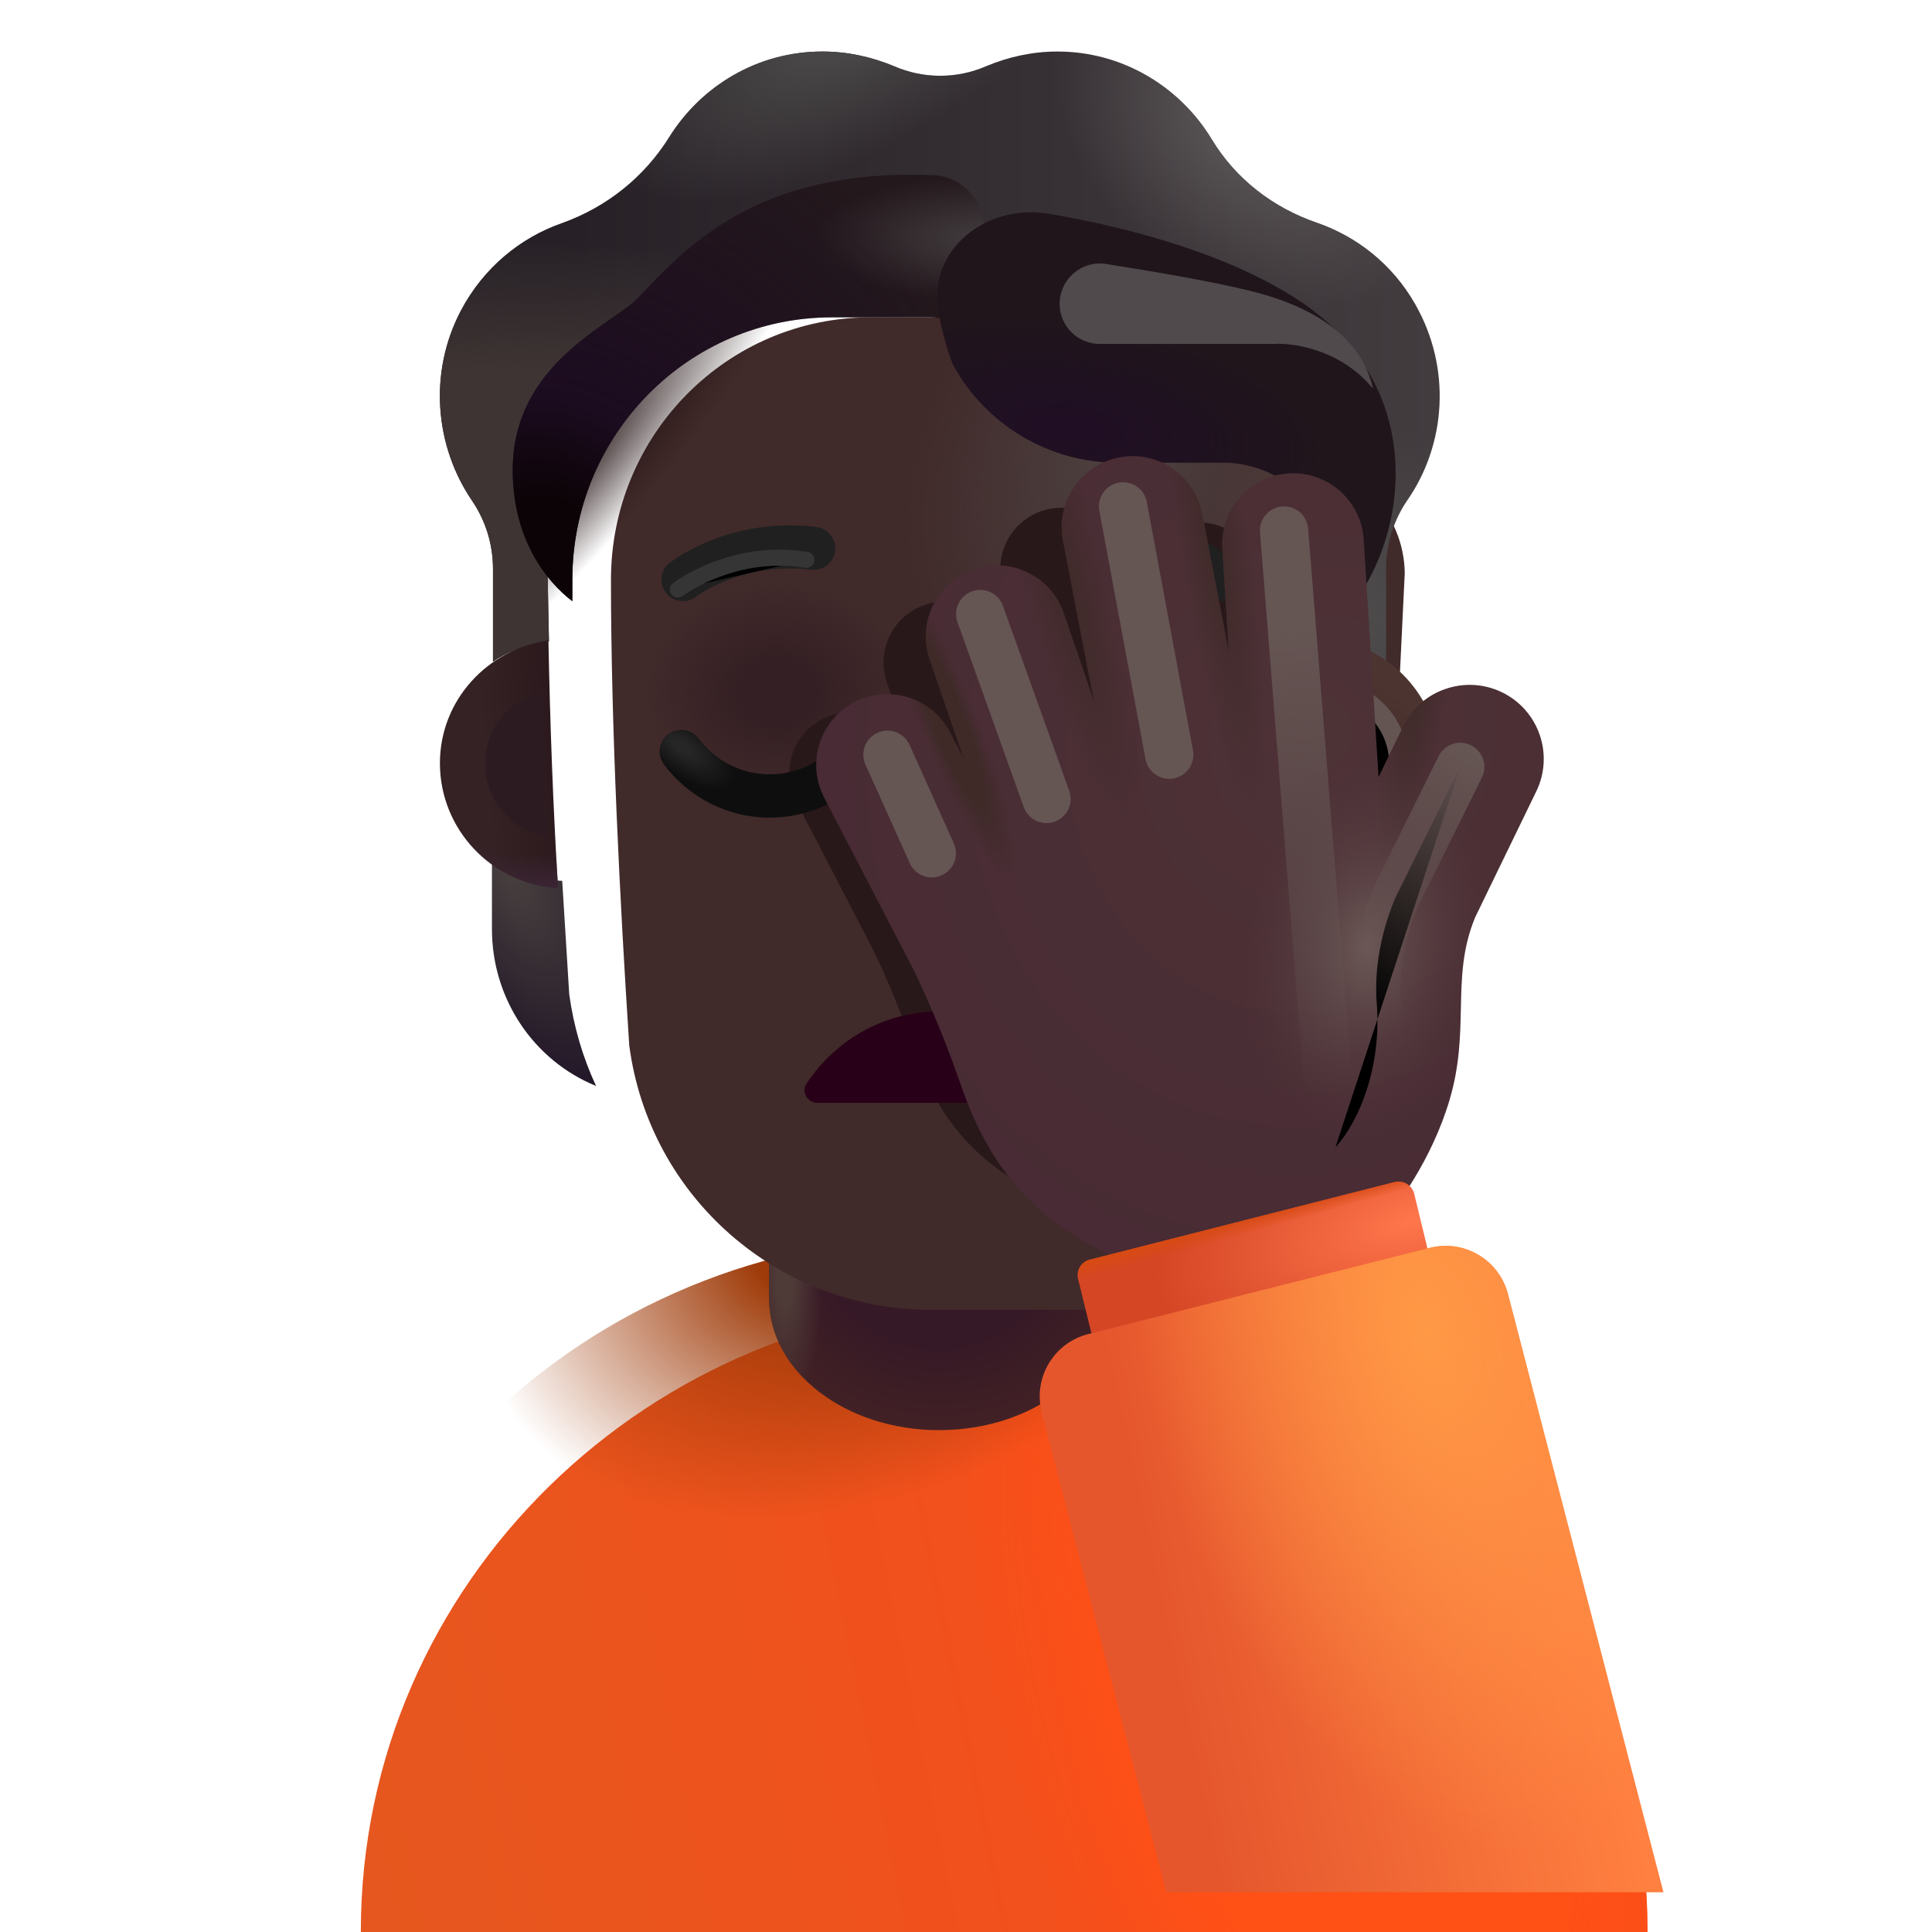 <svg viewBox="1 1 30 30" xmlns="http://www.w3.org/2000/svg">
<g filter="url(#filter0_i_4002_4109)">
<path d="M25.583 30.383V29.992C25.583 24.593 21.113 20.206 15.593 20.206C10.073 20.216 5.603 24.593 5.603 29.992V30.383H25.583Z" fill="url(#paint0_linear_4002_4109)"/>
<path d="M25.583 30.383V29.992C25.583 24.593 21.113 20.206 15.593 20.206C10.073 20.216 5.603 24.593 5.603 29.992V30.383H25.583Z" fill="url(#paint1_radial_4002_4109)"/>
</g>
<path d="M25.583 30.383V29.992C25.583 24.593 21.113 20.206 15.593 20.206C10.073 20.216 5.603 24.593 5.603 29.992V30.383H25.583Z" fill="url(#paint2_radial_4002_4109)"/>
<path d="M15.583 23.207C14.123 23.207 12.943 22.295 12.943 21.167V18.756C12.943 17.628 14.123 16.716 15.583 16.716C17.043 16.716 18.223 17.628 18.223 18.756V21.167C18.223 22.295 17.043 23.207 15.583 23.207Z" fill="url(#paint3_radial_4002_4109)"/>
<path d="M15.583 23.207C14.123 23.207 12.943 22.295 12.943 21.167V18.756C12.943 17.628 14.123 16.716 15.583 16.716C17.043 16.716 18.223 17.628 18.223 18.756V21.167C18.223 22.295 17.043 23.207 15.583 23.207Z" fill="url(#paint4_radial_4002_4109)"/>
<path d="M21.456 14.677C21.86 14.664 22.239 14.527 22.547 14.305V15.428C22.547 16.505 21.905 17.465 20.93 17.863C21.135 17.425 21.276 16.949 21.347 16.44L21.456 14.677Z" fill="url(#paint5_radial_4002_4109)"/>
<path d="M21.456 14.677C21.86 14.664 22.239 14.527 22.547 14.305V15.428C22.547 16.505 21.905 17.465 20.93 17.863C21.135 17.425 21.276 16.949 21.347 16.44L21.456 14.677Z" fill="url(#paint6_radial_4002_4109)"/>
<path d="M9.73 14.677C9.326 14.664 8.947 14.527 8.639 14.305V15.428C8.639 16.505 9.281 17.465 10.256 17.863C10.051 17.425 9.91 16.949 9.839 16.44L9.73 14.677Z" fill="url(#paint7_radial_4002_4109)"/>
<g filter="url(#filter1_ii_4002_4109)">
<path d="M9.771 17.033C10.081 19.387 12.085 21.14 14.457 21.14H16.733C19.105 21.14 21.108 19.387 21.419 17.033C21.561 14.761 21.707 11.97 21.813 9.699C21.8 8.774 21.071 8.011 20.15 7.972H18.461C17.31 7.972 16.267 7.293 15.794 6.232C15.672 5.928 15.378 5.728 15.052 5.728H13.517C11.29 5.728 9.487 7.552 9.487 9.803C9.487 12.047 9.624 14.783 9.771 17.033Z" fill="#412A2A"/>
<path d="M9.771 17.033C10.081 19.387 12.085 21.14 14.457 21.14H16.733C19.105 21.14 21.108 19.387 21.419 17.033C21.561 14.761 21.707 11.97 21.813 9.699C21.8 8.774 21.071 8.011 20.15 7.972H18.461C17.31 7.972 16.267 7.293 15.794 6.232C15.672 5.928 15.378 5.728 15.052 5.728H13.517C11.29 5.728 9.487 7.552 9.487 9.803C9.487 12.047 9.624 14.783 9.771 17.033Z" fill="url(#paint8_radial_4002_4109)"/>
</g>
<path d="M9.774 17.037C10.084 19.391 12.088 21.144 14.46 21.144H16.736C19.108 21.144 21.111 19.391 21.422 17.037C21.564 14.765 21.707 11.97 21.813 9.699C21.8 8.774 21.071 8.011 20.15 7.972H18.461C17.31 7.972 16.267 7.293 15.794 6.232C15.672 5.928 15.378 5.728 15.052 5.728H13.517C11.29 5.728 9.487 7.552 9.487 9.803C9.487 12.047 9.627 14.787 9.774 17.037Z" fill="url(#paint9_radial_4002_4109)"/>
<path d="M9.774 17.037C10.084 19.391 12.088 21.144 14.46 21.144H16.736C19.108 21.144 21.111 19.391 21.422 17.037C21.564 14.765 21.707 11.97 21.813 9.699C21.8 8.774 21.071 8.011 20.15 7.972H18.461C17.31 7.972 16.267 7.293 15.794 6.232C15.672 5.928 15.378 5.728 15.052 5.728H13.517C11.29 5.728 9.487 7.552 9.487 9.803C9.487 12.047 9.627 14.787 9.774 17.037Z" fill="url(#paint10_radial_4002_4109)"/>
<path d="M9.774 17.037C10.084 19.391 12.088 21.144 14.46 21.144H16.736C19.108 21.144 21.111 19.391 21.422 17.037C21.564 14.765 21.707 11.97 21.813 9.699C21.8 8.774 21.071 8.011 20.15 7.972H18.461C17.31 7.972 16.267 7.293 15.794 6.232C15.672 5.928 15.378 5.728 15.052 5.728H13.517C11.29 5.728 9.487 7.552 9.487 9.803C9.487 12.047 9.627 14.787 9.774 17.037Z" fill="url(#paint11_radial_4002_4109)"/>
<g filter="url(#filter2_f_4002_4109)">
<path d="M17.3 8.902C17.813 8.803 18.309 9.139 18.408 9.652L18.764 11.501L18.678 10.118C18.646 9.596 19.042 9.148 19.564 9.115C20.085 9.083 20.534 9.479 20.566 10.001L20.763 13.171L21.09 12.496C21.329 12.005 21.92 11.8 22.412 12.038C22.903 12.276 23.108 12.868 22.87 13.359L22.053 15.042C21.879 15.463 21.871 15.85 21.862 16.261C21.855 16.635 21.846 17.028 21.711 17.482C21.475 18.277 21.004 18.915 20.798 19.135L18.164 19.887C16.136 19.39 15.518 18.235 15.182 17.267C14.913 16.493 14.631 15.888 14.524 15.682C14.523 15.682 14.524 15.682 14.524 15.682L13.362 13.444C13.121 12.98 13.302 12.41 13.765 12.169C14.229 11.928 14.8 12.109 15.04 12.572L15.233 12.944L14.771 11.595C14.601 11.101 14.864 10.563 15.359 10.394C15.853 10.224 16.391 10.488 16.56 10.982L16.965 12.162L16.55 10.01C16.452 9.497 16.787 9.001 17.3 8.902Z" fill="#291819"/>
</g>
<g filter="url(#filter3_ii_4002_4109)">
<path d="M21.448 5.158C22.069 5.372 22.625 5.805 22.977 6.426C23.54 7.416 23.457 8.6 22.849 9.473C22.638 9.783 22.523 10.152 22.523 10.527V11.96C22.297 11.803 22 11.687 21.718 11.637L21.813 9.699C21.8 8.774 21.071 8.011 20.15 7.972H18.461C17.31 7.972 16.267 7.293 15.794 6.232C15.672 5.928 15.378 5.728 15.052 5.728H13.516C11.29 5.728 9.487 7.552 9.487 9.803L9.524 11.657C9.217 11.702 8.897 11.804 8.655 11.975V10.527C8.655 10.152 8.54 9.783 8.329 9.473C7.753 8.626 7.651 7.487 8.156 6.523C8.508 5.857 9.077 5.391 9.723 5.165C10.414 4.919 11.003 4.453 11.393 3.826C11.892 3.03 12.768 2.5 13.772 2.5C14.162 2.5 14.534 2.584 14.879 2.726C15.339 2.927 15.858 2.927 16.318 2.726C16.657 2.584 17.028 2.5 17.418 2.5C18.435 2.5 19.324 3.05 19.817 3.865C20.188 4.479 20.77 4.926 21.448 5.158Z" fill="url(#paint12_linear_4002_4109)"/>
<path d="M21.448 5.158C22.069 5.372 22.625 5.805 22.977 6.426C23.54 7.416 23.457 8.6 22.849 9.473C22.638 9.783 22.523 10.152 22.523 10.527V11.96C22.297 11.803 22 11.687 21.718 11.637L21.813 9.699C21.8 8.774 21.071 8.011 20.15 7.972H18.461C17.31 7.972 16.267 7.293 15.794 6.232C15.672 5.928 15.378 5.728 15.052 5.728H13.516C11.29 5.728 9.487 7.552 9.487 9.803L9.524 11.657C9.217 11.702 8.897 11.804 8.655 11.975V10.527C8.655 10.152 8.54 9.783 8.329 9.473C7.753 8.626 7.651 7.487 8.156 6.523C8.508 5.857 9.077 5.391 9.723 5.165C10.414 4.919 11.003 4.453 11.393 3.826C11.892 3.03 12.768 2.5 13.772 2.5C14.162 2.5 14.534 2.584 14.879 2.726C15.339 2.927 15.858 2.927 16.318 2.726C16.657 2.584 17.028 2.5 17.418 2.5C18.435 2.5 19.324 3.05 19.817 3.865C20.188 4.479 20.77 4.926 21.448 5.158Z" fill="url(#paint13_radial_4002_4109)"/>
<path d="M21.448 5.158C22.069 5.372 22.625 5.805 22.977 6.426C23.54 7.416 23.457 8.6 22.849 9.473C22.638 9.783 22.523 10.152 22.523 10.527V11.96C22.297 11.803 22 11.687 21.718 11.637L21.813 9.699C21.8 8.774 21.071 8.011 20.15 7.972H18.461C17.31 7.972 16.267 7.293 15.794 6.232C15.672 5.928 15.378 5.728 15.052 5.728H13.516C11.29 5.728 9.487 7.552 9.487 9.803L9.524 11.657C9.217 11.702 8.897 11.804 8.655 11.975V10.527C8.655 10.152 8.54 9.783 8.329 9.473C7.753 8.626 7.651 7.487 8.156 6.523C8.508 5.857 9.077 5.391 9.723 5.165C10.414 4.919 11.003 4.453 11.393 3.826C11.892 3.03 12.768 2.5 13.772 2.5C14.162 2.5 14.534 2.584 14.879 2.726C15.339 2.927 15.858 2.927 16.318 2.726C16.657 2.584 17.028 2.5 17.418 2.5C18.435 2.5 19.324 3.05 19.817 3.865C20.188 4.479 20.77 4.926 21.448 5.158Z" fill="url(#paint14_radial_4002_4109)"/>
<path d="M21.448 5.158C22.069 5.372 22.625 5.805 22.977 6.426C23.54 7.416 23.457 8.6 22.849 9.473C22.638 9.783 22.523 10.152 22.523 10.527V11.96C22.297 11.803 22 11.687 21.718 11.637L21.813 9.699C21.8 8.774 21.071 8.011 20.15 7.972H18.461C17.31 7.972 16.267 7.293 15.794 6.232C15.672 5.928 15.378 5.728 15.052 5.728H13.516C11.29 5.728 9.487 7.552 9.487 9.803L9.524 11.657C9.217 11.702 8.897 11.804 8.655 11.975V10.527C8.655 10.152 8.54 9.783 8.329 9.473C7.753 8.626 7.651 7.487 8.156 6.523C8.508 5.857 9.077 5.391 9.723 5.165C10.414 4.919 11.003 4.453 11.393 3.826C11.892 3.03 12.768 2.5 13.772 2.5C14.162 2.5 14.534 2.584 14.879 2.726C15.339 2.927 15.858 2.927 16.318 2.726C16.657 2.584 17.028 2.5 17.418 2.5C18.435 2.5 19.324 3.05 19.817 3.865C20.188 4.479 20.77 4.926 21.448 5.158Z" fill="url(#paint15_radial_4002_4109)"/>
<path d="M21.448 5.158C22.069 5.372 22.625 5.805 22.977 6.426C23.54 7.416 23.457 8.6 22.849 9.473C22.638 9.783 22.523 10.152 22.523 10.527V11.96C22.297 11.803 22 11.687 21.718 11.637L21.813 9.699C21.8 8.774 21.071 8.011 20.15 7.972H18.461C17.31 7.972 16.267 7.293 15.794 6.232C15.672 5.928 15.378 5.728 15.052 5.728H13.516C11.29 5.728 9.487 7.552 9.487 9.803L9.524 11.657C9.217 11.702 8.897 11.804 8.655 11.975V10.527C8.655 10.152 8.54 9.783 8.329 9.473C7.753 8.626 7.651 7.487 8.156 6.523C8.508 5.857 9.077 5.391 9.723 5.165C10.414 4.919 11.003 4.453 11.393 3.826C11.892 3.03 12.768 2.5 13.772 2.5C14.162 2.5 14.534 2.584 14.879 2.726C15.339 2.927 15.858 2.927 16.318 2.726C16.657 2.584 17.028 2.5 17.418 2.5C18.435 2.5 19.324 3.05 19.817 3.865C20.188 4.479 20.77 4.926 21.448 5.158Z" fill="url(#paint16_radial_4002_4109)"/>
</g>
<g filter="url(#filter4_i_4002_4109)">
<path d="M20.095 9.948C19.884 9.764 19.638 9.569 19.266 9.452C18.899 9.336 18.439 9.305 17.803 9.383C17.62 9.406 17.49 9.572 17.512 9.756C17.535 9.939 17.701 10.07 17.885 10.047C18.465 9.976 18.821 10.013 19.065 10.09C19.304 10.165 19.466 10.287 19.656 10.453C19.795 10.574 20.006 10.559 20.128 10.42C20.249 10.281 20.234 10.069 20.095 9.948Z" fill="#202020"/>
</g>
<g filter="url(#filter5_i_4002_4109)">
<path d="M11.479 9.817C11.588 9.752 11.745 9.668 11.942 9.591C12.337 9.435 12.901 9.301 13.577 9.383C13.76 9.406 13.89 9.573 13.868 9.756C13.845 9.939 13.679 10.07 13.495 10.047C12.955 9.981 12.503 10.089 12.187 10.213C12.028 10.275 11.905 10.341 11.823 10.391C11.782 10.415 11.752 10.435 11.732 10.449C11.723 10.455 11.716 10.46 11.712 10.463L11.709 10.465C11.563 10.578 11.354 10.551 11.241 10.406C11.127 10.26 11.154 10.05 11.3 9.936L11.479 9.817Z" fill="#202020"/>
</g>
<g filter="url(#filter6_if_4002_4109)">
<path d="M15.873 6.397C15.845 6.343 15.819 6.288 15.794 6.232C15.672 5.928 15.378 5.728 15.052 5.728H13.517C11.29 5.728 9.487 7.552 9.487 9.803V10.135C9.077 9.823 8.561 9.164 8.561 8.099C8.561 6.807 9.504 6.153 10.105 5.736C10.275 5.619 10.417 5.52 10.504 5.431C10.541 5.393 10.581 5.351 10.624 5.305C11.046 4.857 11.797 4.061 13.108 3.713C13.819 3.524 14.539 3.493 15.094 3.52C15.566 3.542 15.899 3.95 15.899 4.423V6.381L15.873 6.397Z" fill="#23181C"/>
<path d="M15.873 6.397C15.845 6.343 15.819 6.288 15.794 6.232C15.672 5.928 15.378 5.728 15.052 5.728H13.517C11.29 5.728 9.487 7.552 9.487 9.803V10.135C9.077 9.823 8.561 9.164 8.561 8.099C8.561 6.807 9.504 6.153 10.105 5.736C10.275 5.619 10.417 5.52 10.504 5.431C10.541 5.393 10.581 5.351 10.624 5.305C11.046 4.857 11.797 4.061 13.108 3.713C13.819 3.524 14.539 3.493 15.094 3.52C15.566 3.542 15.899 3.95 15.899 4.423V6.381L15.873 6.397Z" fill="url(#paint17_radial_4002_4109)"/>
<path d="M15.873 6.397C15.845 6.343 15.819 6.288 15.794 6.232C15.672 5.928 15.378 5.728 15.052 5.728H13.517C11.29 5.728 9.487 7.552 9.487 9.803V10.135C9.077 9.823 8.561 9.164 8.561 8.099C8.561 6.807 9.504 6.153 10.105 5.736C10.275 5.619 10.417 5.52 10.504 5.431C10.541 5.393 10.581 5.351 10.624 5.305C11.046 4.857 11.797 4.061 13.108 3.713C13.819 3.524 14.539 3.493 15.094 3.52C15.566 3.542 15.899 3.95 15.899 4.423V6.381L15.873 6.397Z" fill="url(#paint18_radial_4002_4109)"/>
</g>
<g filter="url(#filter7_if_4002_4109)">
<path d="M21.88 10.464L21.845 9.703C21.832 8.782 21.071 8.022 20.15 7.984H18.461C17.389 7.984 16.411 7.398 15.899 6.465C15.899 6.465 15.768 6.159 15.675 5.669C15.49 4.683 16.407 3.952 17.396 4.121C18.648 4.335 20.161 4.743 21.252 5.454C23.355 6.826 22.987 9.3 21.88 10.464Z" fill="#1F151B"/>
<path d="M21.88 10.464L21.845 9.703C21.832 8.782 21.071 8.022 20.15 7.984H18.461C17.389 7.984 16.411 7.398 15.899 6.465C15.899 6.465 15.768 6.159 15.675 5.669C15.49 4.683 16.407 3.952 17.396 4.121C18.648 4.335 20.161 4.743 21.252 5.454C23.355 6.826 22.987 9.3 21.88 10.464Z" fill="url(#paint19_radial_4002_4109)"/>
</g>
<path d="M21.529 14.787C21.608 13.503 21.685 12.222 21.752 10.938C22.663 11.098 23.355 11.893 23.355 12.85C23.355 13.883 22.547 14.728 21.529 14.787Z" fill="url(#paint20_linear_4002_4109)"/>
<path d="M9.516 10.945C8.573 11.078 7.831 11.871 7.831 12.85C7.831 13.886 8.643 14.732 9.665 14.787C9.587 13.499 9.541 12.234 9.516 10.945Z" fill="url(#paint21_linear_4002_4109)"/>
<path d="M9.516 10.945C8.573 11.078 7.831 11.871 7.831 12.85C7.831 13.886 8.643 14.732 9.665 14.787C9.587 13.499 9.541 12.234 9.516 10.945Z" fill="url(#paint22_radial_4002_4109)"/>
<g filter="url(#filter8_f_4002_4109)">
<path d="M9.432 11.733C8.918 11.848 8.533 12.308 8.533 12.857C8.533 13.442 8.969 13.925 9.533 14C9.491 13.244 9.456 12.489 9.432 11.733Z" fill="#2C1C22"/>
</g>
<g filter="url(#filter9_f_4002_4109)">
<path d="M21.577 14.002C21.624 13.236 21.669 12.472 21.71 11.706C22.279 11.777 22.719 12.262 22.719 12.85C22.719 13.482 22.209 13.996 21.577 14.002Z" stroke="#645553" stroke-width="0.3"/>
</g>
<g filter="url(#filter10_f_4002_4109)">
<path d="M11.525 10.154C11.835 9.932 12.607 9.541 13.521 9.694" stroke="#353535" stroke-width="0.25" stroke-linecap="round"/>
</g>
<g filter="url(#filter11_i_4002_4109)">
<path fill-rule="evenodd" clip-rule="evenodd" d="M14.517 12.599C14.667 12.708 14.7 12.918 14.591 13.069C14.222 13.576 13.624 13.896 12.95 13.896C12.283 13.896 11.687 13.574 11.311 13.072C11.2 12.924 11.23 12.713 11.378 12.602C11.527 12.491 11.737 12.521 11.849 12.669C12.104 13.01 12.505 13.224 12.95 13.224C13.406 13.224 13.803 13.009 14.047 12.673C14.157 12.523 14.367 12.49 14.517 12.599Z" fill="#0E0E0E"/>
<path fill-rule="evenodd" clip-rule="evenodd" d="M14.517 12.599C14.667 12.708 14.7 12.918 14.591 13.069C14.222 13.576 13.624 13.896 12.95 13.896C12.283 13.896 11.687 13.574 11.311 13.072C11.2 12.924 11.23 12.713 11.378 12.602C11.527 12.491 11.737 12.521 11.849 12.669C12.104 13.01 12.505 13.224 12.95 13.224C13.406 13.224 13.803 13.009 14.047 12.673C14.157 12.523 14.367 12.49 14.517 12.599Z" fill="url(#paint23_radial_4002_4109)"/>
</g>
<path d="M17.643 17.827C17.202 17.157 16.445 16.706 15.583 16.706C14.721 16.706 13.965 17.157 13.524 17.827C13.428 17.971 13.562 18.143 13.716 18.124H17.442C17.595 18.162 17.738 17.98 17.643 17.827Z" fill="#280017"/>
<g filter="url(#filter12_ii_4002_4109)">
<path d="M18.028 8.103C18.625 7.988 19.202 8.379 19.317 8.975L19.731 11.125L19.631 9.517C19.593 8.911 20.054 8.389 20.66 8.351C21.267 8.313 21.789 8.774 21.826 9.381L22.056 13.068L22.436 12.283C22.713 11.712 23.401 11.473 23.973 11.75C24.544 12.027 24.783 12.715 24.506 13.287L23.556 15.244C23.353 15.733 23.344 16.184 23.334 16.661C23.325 17.096 23.315 17.554 23.158 18.082C22.883 19.007 22.335 19.748 22.096 20.004L19.033 20.879C16.674 20.3 15.955 18.957 15.565 17.832C15.252 16.932 14.924 16.228 14.799 15.988C14.799 15.988 14.799 15.988 14.799 15.988L13.448 13.386C13.168 12.847 13.378 12.182 13.917 11.902C14.456 11.622 15.12 11.832 15.4 12.372L15.625 12.804L15.086 11.236C14.889 10.661 15.195 10.035 15.77 9.838C16.345 9.641 16.97 9.947 17.167 10.522L17.638 11.894L17.156 9.391C17.041 8.795 17.432 8.218 18.028 8.103Z" fill="url(#paint24_radial_4002_4109)"/>
<path d="M18.028 8.103C18.625 7.988 19.202 8.379 19.317 8.975L19.731 11.125L19.631 9.517C19.593 8.911 20.054 8.389 20.66 8.351C21.267 8.313 21.789 8.774 21.826 9.381L22.056 13.068L22.436 12.283C22.713 11.712 23.401 11.473 23.973 11.75C24.544 12.027 24.783 12.715 24.506 13.287L23.556 15.244C23.353 15.733 23.344 16.184 23.334 16.661C23.325 17.096 23.315 17.554 23.158 18.082C22.883 19.007 22.335 19.748 22.096 20.004L19.033 20.879C16.674 20.3 15.955 18.957 15.565 17.832C15.252 16.932 14.924 16.228 14.799 15.988C14.799 15.988 14.799 15.988 14.799 15.988L13.448 13.386C13.168 12.847 13.378 12.182 13.917 11.902C14.456 11.622 15.12 11.832 15.4 12.372L15.625 12.804L15.086 11.236C14.889 10.661 15.195 10.035 15.77 9.838C16.345 9.641 16.97 9.947 17.167 10.522L17.638 11.894L17.156 9.391C17.041 8.795 17.432 8.218 18.028 8.103Z" fill="url(#paint25_radial_4002_4109)"/>
<path d="M18.028 8.103C18.625 7.988 19.202 8.379 19.317 8.975L19.731 11.125L19.631 9.517C19.593 8.911 20.054 8.389 20.66 8.351C21.267 8.313 21.789 8.774 21.826 9.381L22.056 13.068L22.436 12.283C22.713 11.712 23.401 11.473 23.973 11.75C24.544 12.027 24.783 12.715 24.506 13.287L23.556 15.244C23.353 15.733 23.344 16.184 23.334 16.661C23.325 17.096 23.315 17.554 23.158 18.082C22.883 19.007 22.335 19.748 22.096 20.004L19.033 20.879C16.674 20.3 15.955 18.957 15.565 17.832C15.252 16.932 14.924 16.228 14.799 15.988C14.799 15.988 14.799 15.988 14.799 15.988L13.448 13.386C13.168 12.847 13.378 12.182 13.917 11.902C14.456 11.622 15.12 11.832 15.4 12.372L15.625 12.804L15.086 11.236C14.889 10.661 15.195 10.035 15.77 9.838C16.345 9.641 16.97 9.947 17.167 10.522L17.638 11.894L17.156 9.391C17.041 8.795 17.432 8.218 18.028 8.103Z" fill="url(#paint26_radial_4002_4109)"/>
<path d="M18.028 8.103C18.625 7.988 19.202 8.379 19.317 8.975L19.731 11.125L19.631 9.517C19.593 8.911 20.054 8.389 20.66 8.351C21.267 8.313 21.789 8.774 21.826 9.381L22.056 13.068L22.436 12.283C22.713 11.712 23.401 11.473 23.973 11.75C24.544 12.027 24.783 12.715 24.506 13.287L23.556 15.244C23.353 15.733 23.344 16.184 23.334 16.661C23.325 17.096 23.315 17.554 23.158 18.082C22.883 19.007 22.335 19.748 22.096 20.004L19.033 20.879C16.674 20.3 15.955 18.957 15.565 17.832C15.252 16.932 14.924 16.228 14.799 15.988C14.799 15.988 14.799 15.988 14.799 15.988L13.448 13.386C13.168 12.847 13.378 12.182 13.917 11.902C14.456 11.622 15.12 11.832 15.4 12.372L15.625 12.804L15.086 11.236C14.889 10.661 15.195 10.035 15.77 9.838C16.345 9.641 16.97 9.947 17.167 10.522L17.638 11.894L17.156 9.391C17.041 8.795 17.432 8.218 18.028 8.103Z" fill="url(#paint27_radial_4002_4109)"/>
<path d="M18.028 8.103C18.625 7.988 19.202 8.379 19.317 8.975L19.731 11.125L19.631 9.517C19.593 8.911 20.054 8.389 20.66 8.351C21.267 8.313 21.789 8.774 21.826 9.381L22.056 13.068L22.436 12.283C22.713 11.712 23.401 11.473 23.973 11.75C24.544 12.027 24.783 12.715 24.506 13.287L23.556 15.244C23.353 15.733 23.344 16.184 23.334 16.661C23.325 17.096 23.315 17.554 23.158 18.082C22.883 19.007 22.335 19.748 22.096 20.004L19.033 20.879C16.674 20.3 15.955 18.957 15.565 17.832C15.252 16.932 14.924 16.228 14.799 15.988C14.799 15.988 14.799 15.988 14.799 15.988L13.448 13.386C13.168 12.847 13.378 12.182 13.917 11.902C14.456 11.622 15.12 11.832 15.4 12.372L15.625 12.804L15.086 11.236C14.889 10.661 15.195 10.035 15.77 9.838C16.345 9.641 16.97 9.947 17.167 10.522L17.638 11.894L17.156 9.391C17.041 8.795 17.432 8.218 18.028 8.103Z" fill="url(#paint28_radial_4002_4109)"/>
<path d="M18.028 8.103C18.625 7.988 19.202 8.379 19.317 8.975L19.731 11.125L19.631 9.517C19.593 8.911 20.054 8.389 20.66 8.351C21.267 8.313 21.789 8.774 21.826 9.381L22.056 13.068L22.436 12.283C22.713 11.712 23.401 11.473 23.973 11.75C24.544 12.027 24.783 12.715 24.506 13.287L23.556 15.244C23.353 15.733 23.344 16.184 23.334 16.661C23.325 17.096 23.315 17.554 23.158 18.082C22.883 19.007 22.335 19.748 22.096 20.004L19.033 20.879C16.674 20.3 15.955 18.957 15.565 17.832C15.252 16.932 14.924 16.228 14.799 15.988C14.799 15.988 14.799 15.988 14.799 15.988L13.448 13.386C13.168 12.847 13.378 12.182 13.917 11.902C14.456 11.622 15.12 11.832 15.4 12.372L15.625 12.804L15.086 11.236C14.889 10.661 15.195 10.035 15.77 9.838C16.345 9.641 16.97 9.947 17.167 10.522L17.638 11.894L17.156 9.391C17.041 8.795 17.432 8.218 18.028 8.103Z" fill="url(#paint29_radial_4002_4109)"/>
</g>
<path d="M17.741 20.862C17.708 20.728 17.789 20.593 17.922 20.56L22.655 19.355C22.79 19.321 22.927 19.403 22.96 19.538L23.234 20.669L18.005 21.936L17.741 20.862Z" fill="url(#paint30_radial_4002_4109)"/>
<path d="M17.741 20.862C17.708 20.728 17.789 20.593 17.922 20.56L22.655 19.355C22.79 19.321 22.927 19.403 22.96 19.538L23.234 20.669L18.005 21.936L17.741 20.862Z" fill="url(#paint31_linear_4002_4109)"/>
<path d="M17.177 22.936C17.037 22.398 17.362 21.85 17.9 21.715L23.203 20.376C23.736 20.241 24.278 20.562 24.416 21.094L26.83 30.383H19.111L17.177 22.936Z" fill="url(#paint32_linear_4002_4109)"/>
<path d="M17.177 22.936C17.037 22.398 17.362 21.85 17.9 21.715L23.203 20.376C23.736 20.241 24.278 20.562 24.416 21.094L26.83 30.383H19.111L17.177 22.936Z" fill="url(#paint33_radial_4002_4109)"/>
<g filter="url(#filter13_f_4002_4109)">
<path d="M18.439 8.863L19.156 12.719" stroke="#655553" stroke-width="0.75" stroke-linecap="round"/>
</g>
<g filter="url(#filter14_f_4002_4109)">
<path d="M16.221 10.535L17.25 13.406" stroke="#655553" stroke-width="0.75" stroke-linecap="round"/>
</g>
<g filter="url(#filter15_f_4002_4109)">
<path d="M14.781 12.719L15.469 14.25" stroke="#655553" stroke-width="0.75" stroke-linecap="round"/>
</g>
<g filter="url(#filter16_f_4002_4109)">
<path d="M23.675 12.908L22.737 14.799C22.591 15.069 22.315 15.805 22.378 16.58C22.456 17.549 22.112 18.408 21.737 18.814" stroke="url(#paint34_linear_4002_4109)" stroke-width="0.75" stroke-linecap="round"/>
</g>
<g filter="url(#filter17_f_4002_4109)">
<path d="M20.939 9.238L21.611 17.675" stroke="url(#paint35_linear_4002_4109)" stroke-width="0.75" stroke-linecap="round"/>
</g>
<g filter="url(#filter18_f_4002_4109)">
<path d="M20.767 6.341L18.078 6.341C17.733 6.341 17.454 6.062 17.454 5.717C17.454 5.333 17.798 5.038 18.177 5.099C18.875 5.21 19.802 5.365 20.423 5.519C21.826 5.867 22.213 6.55 22.321 7.037C21.82 6.425 21.077 6.318 20.767 6.341Z" fill="#504A4C"/>
</g>
<defs>
<filter id="filter0_i_4002_4109" x="5.603" y="20.206" width="20.98" height="11.177" filterUnits="userSpaceOnUse" color-interpolation-filters="sRGB">
<feFlood flood-opacity="0" result="BackgroundImageFix"/>
<feBlend mode="normal" in="SourceGraphic" in2="BackgroundImageFix" result="shape"/>
<feColorMatrix in="SourceAlpha" type="matrix" values="0 0 0 0 0 0 0 0 0 0 0 0 0 0 0 0 0 0 127 0" result="hardAlpha"/>
<feOffset dx="1" dy="1"/>
<feGaussianBlur stdDeviation="1"/>
<feComposite in2="hardAlpha" operator="arithmetic" k2="-1" k3="1"/>
<feColorMatrix type="matrix" values="0 0 0 0 0.82 0 0 0 0 0.424 0 0 0 0 0.271 0 0 0 1 0"/>
<feBlend mode="normal" in2="shape" result="effect1_innerShadow_4002_4109"/>
</filter>
<filter id="filter1_ii_4002_4109" x="9.487" y="5.728" width="13.076" height="15.613" filterUnits="userSpaceOnUse" color-interpolation-filters="sRGB">
<feFlood flood-opacity="0" result="BackgroundImageFix"/>
<feBlend mode="normal" in="SourceGraphic" in2="BackgroundImageFix" result="shape"/>
<feColorMatrix in="SourceAlpha" type="matrix" values="0 0 0 0 0 0 0 0 0 0 0 0 0 0 0 0 0 0 127 0" result="hardAlpha"/>
<feOffset dy="0.2"/>
<feGaussianBlur stdDeviation="0.2"/>
<feComposite in2="hardAlpha" operator="arithmetic" k2="-1" k3="1"/>
<feColorMatrix type="matrix" values="0 0 0 0 0.157 0 0 0 0 0.075 0 0 0 0 0.078 0 0 0 1 0"/>
<feBlend mode="normal" in2="shape" result="effect1_innerShadow_4002_4109"/>
<feColorMatrix in="SourceAlpha" type="matrix" values="0 0 0 0 0 0 0 0 0 0 0 0 0 0 0 0 0 0 127 0" result="hardAlpha"/>
<feOffset dx="1"/>
<feGaussianBlur stdDeviation="0.375"/>
<feComposite in2="hardAlpha" operator="arithmetic" k2="-1" k3="1"/>
<feColorMatrix type="matrix" values="0 0 0 0 0.329 0 0 0 0 0.259 0 0 0 0 0.247 0 0 0 1 0"/>
<feBlend mode="normal" in2="effect1_innerShadow_4002_4109" result="effect2_innerShadow_4002_4109"/>
</filter>
<filter id="filter2_f_4002_4109" x="12.005" y="7.635" width="12.214" height="13.502" filterUnits="userSpaceOnUse" color-interpolation-filters="sRGB">
<feFlood flood-opacity="0" result="BackgroundImageFix"/>
<feBlend mode="normal" in="SourceGraphic" in2="BackgroundImageFix" result="shape"/>
<feGaussianBlur stdDeviation="0.625" result="effect1_foregroundBlur_4002_4109"/>
</filter>
<filter id="filter3_ii_4002_4109" x="7.831" y="2" width="15.525" height="9.975" filterUnits="userSpaceOnUse" color-interpolation-filters="sRGB">
<feFlood flood-opacity="0" result="BackgroundImageFix"/>
<feBlend mode="normal" in="SourceGraphic" in2="BackgroundImageFix" result="shape"/>
<feColorMatrix in="SourceAlpha" type="matrix" values="0 0 0 0 0 0 0 0 0 0 0 0 0 0 0 0 0 0 127 0" result="hardAlpha"/>
<feOffset dy="-0.5"/>
<feGaussianBlur stdDeviation="0.625"/>
<feComposite in2="hardAlpha" operator="arithmetic" k2="-1" k3="1"/>
<feColorMatrix type="matrix" values="0 0 0 0 0.137 0 0 0 0 0.09 0 0 0 0 0.145 0 0 0 1 0"/>
<feBlend mode="normal" in2="shape" result="effect1_innerShadow_4002_4109"/>
<feColorMatrix in="SourceAlpha" type="matrix" values="0 0 0 0 0 0 0 0 0 0 0 0 0 0 0 0 0 0 127 0" result="hardAlpha"/>
<feOffset dy="-0.2"/>
<feGaussianBlur stdDeviation="0.2"/>
<feComposite in2="hardAlpha" operator="arithmetic" k2="-1" k3="1"/>
<feColorMatrix type="matrix" values="0 0 0 0 0.078 0 0 0 0 0.035 0 0 0 0 0.047 0 0 0 1 0"/>
<feBlend mode="normal" in2="effect1_innerShadow_4002_4109" result="effect2_innerShadow_4002_4109"/>
</filter>
<filter id="filter4_i_4002_4109" x="17.51" y="9.14" width="2.8" height="1.394" filterUnits="userSpaceOnUse" color-interpolation-filters="sRGB">
<feFlood flood-opacity="0" result="BackgroundImageFix"/>
<feBlend mode="normal" in="SourceGraphic" in2="BackgroundImageFix" result="shape"/>
<feColorMatrix in="SourceAlpha" type="matrix" values="0 0 0 0 0 0 0 0 0 0 0 0 0 0 0 0 0 0 127 0" result="hardAlpha"/>
<feOffset dx="0.1" dy="-0.2"/>
<feGaussianBlur stdDeviation="0.125"/>
<feComposite in2="hardAlpha" operator="arithmetic" k2="-1" k3="1"/>
<feColorMatrix type="matrix" values="0 0 0 0 0.059 0 0 0 0 0.055 0 0 0 0 0.059 0 0 0 1 0"/>
<feBlend mode="normal" in2="shape" result="effect1_innerShadow_4002_4109"/>
</filter>
<filter id="filter5_i_4002_4109" x="11.17" y="9.158" width="2.8" height="1.377" filterUnits="userSpaceOnUse" color-interpolation-filters="sRGB">
<feFlood flood-opacity="0" result="BackgroundImageFix"/>
<feBlend mode="normal" in="SourceGraphic" in2="BackgroundImageFix" result="shape"/>
<feColorMatrix in="SourceAlpha" type="matrix" values="0 0 0 0 0 0 0 0 0 0 0 0 0 0 0 0 0 0 127 0" result="hardAlpha"/>
<feOffset dx="0.1" dy="-0.2"/>
<feGaussianBlur stdDeviation="0.125"/>
<feComposite in2="hardAlpha" operator="arithmetic" k2="-1" k3="1"/>
<feColorMatrix type="matrix" values="0 0 0 0 0.059 0 0 0 0 0.055 0 0 0 0 0.059 0 0 0 1 0"/>
<feBlend mode="normal" in2="shape" result="effect1_innerShadow_4002_4109"/>
</filter>
<filter id="filter6_if_4002_4109" x="8.061" y="3.011" width="8.338" height="7.623" filterUnits="userSpaceOnUse" color-interpolation-filters="sRGB">
<feFlood flood-opacity="0" result="BackgroundImageFix"/>
<feBlend mode="normal" in="SourceGraphic" in2="BackgroundImageFix" result="shape"/>
<feColorMatrix in="SourceAlpha" type="matrix" values="0 0 0 0 0 0 0 0 0 0 0 0 0 0 0 0 0 0 127 0" result="hardAlpha"/>
<feOffset dx="0.4" dy="0.2"/>
<feGaussianBlur stdDeviation="0.2"/>
<feComposite in2="hardAlpha" operator="arithmetic" k2="-1" k3="1"/>
<feColorMatrix type="matrix" values="0 0 0 0 0.286 0 0 0 0 0.243 0 0 0 0 0.227 0 0 0 1 0"/>
<feBlend mode="normal" in2="shape" result="effect1_innerShadow_4002_4109"/>
<feGaussianBlur stdDeviation="0.25" result="effect2_foregroundBlur_4002_4109"/>
</filter>
<filter id="filter7_if_4002_4109" x="15.151" y="3.597" width="8.12" height="7.367" filterUnits="userSpaceOnUse" color-interpolation-filters="sRGB">
<feFlood flood-opacity="0" result="BackgroundImageFix"/>
<feBlend mode="normal" in="SourceGraphic" in2="BackgroundImageFix" result="shape"/>
<feColorMatrix in="SourceAlpha" type="matrix" values="0 0 0 0 0 0 0 0 0 0 0 0 0 0 0 0 0 0 127 0" result="hardAlpha"/>
<feOffset dx="-0.1" dy="0.2"/>
<feComposite in2="hardAlpha" operator="arithmetic" k2="-1" k3="1"/>
<feColorMatrix type="matrix" values="0 0 0 0 0.329 0 0 0 0 0.306 0 0 0 0 0.314 0 0 0 1 0"/>
<feBlend mode="normal" in2="shape" result="effect1_innerShadow_4002_4109"/>
<feGaussianBlur stdDeviation="0.25" result="effect2_foregroundBlur_4002_4109"/>
</filter>
<filter id="filter8_f_4002_4109" x="8.283" y="11.483" width="1.5" height="2.767" filterUnits="userSpaceOnUse" color-interpolation-filters="sRGB">
<feFlood flood-opacity="0" result="BackgroundImageFix"/>
<feBlend mode="normal" in="SourceGraphic" in2="BackgroundImageFix" result="shape"/>
<feGaussianBlur stdDeviation="0.125" result="effect1_foregroundBlur_4002_4109"/>
</filter>
<filter id="filter9_f_4002_4109" x="21.118" y="11.238" width="2.051" height="3.216" filterUnits="userSpaceOnUse" color-interpolation-filters="sRGB">
<feFlood flood-opacity="0" result="BackgroundImageFix"/>
<feBlend mode="normal" in="SourceGraphic" in2="BackgroundImageFix" result="shape"/>
<feGaussianBlur stdDeviation="0.15" result="effect1_foregroundBlur_4002_4109"/>
</filter>
<filter id="filter10_f_4002_4109" x="11.15" y="9.284" width="2.746" height="1.245" filterUnits="userSpaceOnUse" color-interpolation-filters="sRGB">
<feFlood flood-opacity="0" result="BackgroundImageFix"/>
<feBlend mode="normal" in="SourceGraphic" in2="BackgroundImageFix" result="shape"/>
<feGaussianBlur stdDeviation="0.125" result="effect1_foregroundBlur_4002_4109"/>
</filter>
<filter id="filter11_i_4002_4109" x="11.244" y="12.335" width="3.412" height="1.562" filterUnits="userSpaceOnUse" color-interpolation-filters="sRGB">
<feFlood flood-opacity="0" result="BackgroundImageFix"/>
<feBlend mode="normal" in="SourceGraphic" in2="BackgroundImageFix" result="shape"/>
<feColorMatrix in="SourceAlpha" type="matrix" values="0 0 0 0 0 0 0 0 0 0 0 0 0 0 0 0 0 0 127 0" result="hardAlpha"/>
<feOffset dy="-0.2"/>
<feGaussianBlur stdDeviation="0.2"/>
<feComposite in2="hardAlpha" operator="arithmetic" k2="-1" k3="1"/>
<feColorMatrix type="matrix" values="0 0 0 0 0.067 0 0 0 0 0.039 0 0 0 0 0.082 0 0 0 1 0"/>
<feBlend mode="normal" in2="shape" result="effect1_innerShadow_4002_4109"/>
</filter>
<filter id="filter12_ii_4002_4109" x="13.324" y="8.083" width="11.547" height="12.796" filterUnits="userSpaceOnUse" color-interpolation-filters="sRGB">
<feFlood flood-opacity="0" result="BackgroundImageFix"/>
<feBlend mode="normal" in="SourceGraphic" in2="BackgroundImageFix" result="shape"/>
<feColorMatrix in="SourceAlpha" type="matrix" values="0 0 0 0 0 0 0 0 0 0 0 0 0 0 0 0 0 0 127 0" result="hardAlpha"/>
<feOffset dx="0.25"/>
<feGaussianBlur stdDeviation="0.75"/>
<feComposite in2="hardAlpha" operator="arithmetic" k2="-1" k3="1"/>
<feColorMatrix type="matrix" values="0 0 0 0 0.227 0 0 0 0 0.137 0 0 0 0 0.165 0 0 0 1 0"/>
<feBlend mode="normal" in2="shape" result="effect1_innerShadow_4002_4109"/>
<feColorMatrix in="SourceAlpha" type="matrix" values="0 0 0 0 0 0 0 0 0 0 0 0 0 0 0 0 0 0 127 0" result="hardAlpha"/>
<feOffset dx="0.1"/>
<feGaussianBlur stdDeviation="0.05"/>
<feComposite in2="hardAlpha" operator="arithmetic" k2="-1" k3="1"/>
<feColorMatrix type="matrix" values="0 0 0 0 0.294 0 0 0 0 0.216 0 0 0 0 0.212 0 0 0 1 0"/>
<feBlend mode="normal" in2="effect1_innerShadow_4002_4109" result="effect2_innerShadow_4002_4109"/>
</filter>
<filter id="filter13_f_4002_4109" x="17.564" y="7.988" width="2.467" height="5.606" filterUnits="userSpaceOnUse" color-interpolation-filters="sRGB">
<feFlood flood-opacity="0" result="BackgroundImageFix"/>
<feBlend mode="normal" in="SourceGraphic" in2="BackgroundImageFix" result="shape"/>
<feGaussianBlur stdDeviation="0.25" result="effect1_foregroundBlur_4002_4109"/>
</filter>
<filter id="filter14_f_4002_4109" x="15.346" y="9.66" width="2.78" height="4.622" filterUnits="userSpaceOnUse" color-interpolation-filters="sRGB">
<feFlood flood-opacity="0" result="BackgroundImageFix"/>
<feBlend mode="normal" in="SourceGraphic" in2="BackgroundImageFix" result="shape"/>
<feGaussianBlur stdDeviation="0.25" result="effect1_foregroundBlur_4002_4109"/>
</filter>
<filter id="filter15_f_4002_4109" x="13.906" y="11.844" width="2.438" height="3.281" filterUnits="userSpaceOnUse" color-interpolation-filters="sRGB">
<feFlood flood-opacity="0" result="BackgroundImageFix"/>
<feBlend mode="normal" in="SourceGraphic" in2="BackgroundImageFix" result="shape"/>
<feGaussianBlur stdDeviation="0.25" result="effect1_foregroundBlur_4002_4109"/>
</filter>
<filter id="filter16_f_4002_4109" x="20.862" y="12.033" width="3.688" height="7.656" filterUnits="userSpaceOnUse" color-interpolation-filters="sRGB">
<feFlood flood-opacity="0" result="BackgroundImageFix"/>
<feBlend mode="normal" in="SourceGraphic" in2="BackgroundImageFix" result="shape"/>
<feGaussianBlur stdDeviation="0.25" result="effect1_foregroundBlur_4002_4109"/>
</filter>
<filter id="filter17_f_4002_4109" x="20.064" y="8.363" width="2.422" height="10.188" filterUnits="userSpaceOnUse" color-interpolation-filters="sRGB">
<feFlood flood-opacity="0" result="BackgroundImageFix"/>
<feBlend mode="normal" in="SourceGraphic" in2="BackgroundImageFix" result="shape"/>
<feGaussianBlur stdDeviation="0.25" result="effect1_foregroundBlur_4002_4109"/>
</filter>
<filter id="filter18_f_4002_4109" x="16.854" y="4.491" width="6.067" height="3.146" filterUnits="userSpaceOnUse" color-interpolation-filters="sRGB">
<feFlood flood-opacity="0" result="BackgroundImageFix"/>
<feBlend mode="normal" in="SourceGraphic" in2="BackgroundImageFix" result="shape"/>
<feGaussianBlur stdDeviation="0.3" result="effect1_foregroundBlur_4002_4109"/>
</filter>
<linearGradient id="paint0_linear_4002_4109" x1="20.291" y1="27.469" x2="5.914" y2="30.374" gradientUnits="userSpaceOnUse">
<stop stop-color="#F84D1B"/>
<stop offset="1" stop-color="#E5571E"/>
</linearGradient>
<radialGradient id="paint1_radial_4002_4109" cx="0" cy="0" r="1" gradientUnits="userSpaceOnUse" gradientTransform="translate(20.978 26.78) rotate(161.322) scale(5.278 10.393)">
<stop offset="0.54" stop-color="#FF5016"/>
<stop offset="1" stop-color="#FF5016" stop-opacity="0"/>
</radialGradient>
<radialGradient id="paint2_radial_4002_4109" cx="0" cy="0" r="1" gradientUnits="userSpaceOnUse" gradientTransform="translate(14.768 19.666) rotate(154.628) scale(6.726 4.4)">
<stop offset="0.337" stop-color="#9F3B09"/>
<stop offset="1" stop-color="#9F3B09" stop-opacity="0"/>
</radialGradient>
<radialGradient id="paint3_radial_4002_4109" cx="0" cy="0" r="1" gradientUnits="userSpaceOnUse" gradientTransform="translate(15.583 19.961) rotate(90) scale(3.933 3.99)">
<stop offset="0.49" stop-color="#361926"/>
<stop offset="1" stop-color="#472524"/>
</radialGradient>
<radialGradient id="paint4_radial_4002_4109" cx="0" cy="0" r="1" gradientUnits="userSpaceOnUse" gradientTransform="translate(13.188 20.781) rotate(90) scale(2.172 0.586)">
<stop offset="0.234" stop-color="#4E3A37"/>
<stop offset="1" stop-color="#4E3A37" stop-opacity="0"/>
</radialGradient>
<radialGradient id="paint5_radial_4002_4109" cx="0" cy="0" r="1" gradientUnits="userSpaceOnUse" gradientTransform="translate(22.284 14.305) rotate(103.679) scale(3.932 4.671)">
<stop offset="0.043" stop-color="#FFC135"/>
<stop offset="0.909" stop-color="#E26839"/>
</radialGradient>
<radialGradient id="paint6_radial_4002_4109" cx="0" cy="0" r="1" gradientUnits="userSpaceOnUse" gradientTransform="translate(21.384 14.629) rotate(53.902) scale(0.6 0.51)">
<stop stop-color="#E18C2A"/>
<stop offset="1" stop-color="#E18C2A" stop-opacity="0"/>
</radialGradient>
<radialGradient id="paint7_radial_4002_4109" cx="0" cy="0" r="1" gradientUnits="userSpaceOnUse" gradientTransform="translate(8.902 14.447) rotate(64.592) scale(3.581 1.628)">
<stop stop-color="#48413F"/>
<stop offset="1" stop-color="#231828"/>
</radialGradient>
<radialGradient id="paint8_radial_4002_4109" cx="0" cy="0" r="1" gradientUnits="userSpaceOnUse" gradientTransform="translate(17.531 7.75) rotate(114.356) scale(4.562 3.135)">
<stop stop-color="#4D4241"/>
<stop offset="1" stop-color="#4D4241" stop-opacity="0"/>
</radialGradient>
<radialGradient id="paint9_radial_4002_4109" cx="0" cy="0" r="1" gradientUnits="userSpaceOnUse" gradientTransform="translate(21.813 12.89) rotate(93.775) scale(7.375 2.711)">
<stop stop-color="#62504D"/>
<stop offset="1" stop-color="#62504D" stop-opacity="0"/>
</radialGradient>
<radialGradient id="paint10_radial_4002_4109" cx="0" cy="0" r="1" gradientUnits="userSpaceOnUse" gradientTransform="translate(13.071 11.746) rotate(-90) scale(1.705 2.053)">
<stop offset="0.276" stop-color="#341F24"/>
<stop offset="1" stop-color="#341F24" stop-opacity="0"/>
</radialGradient>
<radialGradient id="paint11_radial_4002_4109" cx="0" cy="0" r="1" gradientUnits="userSpaceOnUse" gradientTransform="translate(9.487 8.578) rotate(-48.272) scale(6.03 1.284)">
<stop stop-color="#211011"/>
<stop offset="1" stop-color="#211011" stop-opacity="0"/>
</radialGradient>
<linearGradient id="paint12_linear_4002_4109" x1="23.857" y1="6.341" x2="9.852" y2="6.341" gradientUnits="userSpaceOnUse">
<stop stop-color="#443D40"/>
<stop offset="1" stop-color="#272127"/>
</linearGradient>
<radialGradient id="paint13_radial_4002_4109" cx="0" cy="0" r="1" gradientUnits="userSpaceOnUse" gradientTransform="translate(9.286 9.682) rotate(-90) scale(4.223 10.679)">
<stop offset="0.536" stop-color="#3E3433"/>
<stop offset="1" stop-color="#3E3433" stop-opacity="0"/>
</radialGradient>
<radialGradient id="paint14_radial_4002_4109" cx="0" cy="0" r="1" gradientUnits="userSpaceOnUse" gradientTransform="translate(21.455 11.262) rotate(-87.401) scale(3.033 5.374)">
<stop stop-color="#4F4D4D"/>
<stop offset="1" stop-color="#4F4D4D" stop-opacity="0"/>
</radialGradient>
<radialGradient id="paint15_radial_4002_4109" cx="0" cy="0" r="1" gradientUnits="userSpaceOnUse" gradientTransform="translate(20.546 3.692) rotate(-146.667) scale(3.405 2.499)">
<stop stop-color="#5E5A5B"/>
<stop offset="1" stop-color="#5E5A5B" stop-opacity="0"/>
</radialGradient>
<radialGradient id="paint16_radial_4002_4109" cx="0" cy="0" r="1" gradientUnits="userSpaceOnUse" gradientTransform="translate(14.501 1.772) rotate(58.465) scale(2.087 4.833)">
<stop offset="0.287" stop-color="#484646"/>
<stop offset="1" stop-color="#484646" stop-opacity="0"/>
</radialGradient>
<radialGradient id="paint17_radial_4002_4109" cx="0" cy="0" r="1" gradientUnits="userSpaceOnUse" gradientTransform="translate(15.899 4.497) rotate(180) scale(2.655 0.985)">
<stop stop-color="#423C3F"/>
<stop offset="1" stop-color="#423C3F" stop-opacity="0"/>
</radialGradient>
<radialGradient id="paint18_radial_4002_4109" cx="0" cy="0" r="1" gradientUnits="userSpaceOnUse" gradientTransform="translate(9.044 9.251) rotate(-57.724) scale(7.268 8.052)">
<stop offset="0.093" stop-color="#0B0306"/>
<stop offset="0.311" stop-color="#1C0C20"/>
<stop offset="1" stop-color="#1C0C20" stop-opacity="0"/>
</radialGradient>
<radialGradient id="paint19_radial_4002_4109" cx="0" cy="0" r="1" gradientUnits="userSpaceOnUse" gradientTransform="translate(17.701 7.443) rotate(6.667) scale(3.944 1.651)">
<stop stop-color="#200E25"/>
<stop offset="1" stop-color="#200E25" stop-opacity="0"/>
</radialGradient>
<linearGradient id="paint20_linear_4002_4109" x1="23.355" y1="12.162" x2="21.9" y2="14.787" gradientUnits="userSpaceOnUse">
<stop stop-color="#4C3430"/>
<stop offset="1" stop-color="#381D1B"/>
</linearGradient>
<linearGradient id="paint21_linear_4002_4109" x1="8.538" y1="13.011" x2="10.297" y2="12.858" gradientUnits="userSpaceOnUse">
<stop stop-color="#342224"/>
<stop offset="1" stop-color="#271419"/>
</linearGradient>
<radialGradient id="paint22_radial_4002_4109" cx="0" cy="0" r="1" gradientUnits="userSpaceOnUse" gradientTransform="translate(9.246 12.284) rotate(101.248) scale(2.553 2.51)">
<stop offset="0.775" stop-color="#3B2536" stop-opacity="0"/>
<stop offset="1" stop-color="#3B2536"/>
</radialGradient>
<radialGradient id="paint23_radial_4002_4109" cx="0" cy="0" r="1" gradientUnits="userSpaceOnUse" gradientTransform="translate(11.605 12.801) rotate(35.998) scale(1.695 0.754)">
<stop offset="0.096" stop-color="#262626"/>
<stop offset="0.568" stop-color="#262626" stop-opacity="0"/>
</radialGradient>
<radialGradient id="paint24_radial_4002_4109" cx="0" cy="0" r="1" gradientUnits="userSpaceOnUse" gradientTransform="translate(21.095 12.398) rotate(104.055) scale(8.742 7.719)">
<stop stop-color="#4D3236"/>
<stop offset="1" stop-color="#482B34"/>
</radialGradient>
<radialGradient id="paint25_radial_4002_4109" cx="0" cy="0" r="1" gradientUnits="userSpaceOnUse" gradientTransform="translate(15.346 12.129) rotate(68.074) scale(2.678 0.442)">
<stop offset="0.545" stop-color="#3F2A28"/>
<stop offset="1" stop-color="#3F2A28" stop-opacity="0"/>
</radialGradient>
<radialGradient id="paint26_radial_4002_4109" cx="0" cy="0" r="1" gradientUnits="userSpaceOnUse" gradientTransform="translate(17.174 9.972) rotate(75.635) scale(3.968 0.655)">
<stop stop-color="#3F2A28"/>
<stop offset="1" stop-color="#3F2A28" stop-opacity="0"/>
</radialGradient>
<radialGradient id="paint27_radial_4002_4109" cx="0" cy="0" r="1" gradientUnits="userSpaceOnUse" gradientTransform="translate(19.455 9.16) rotate(81.469) scale(4.424 0.551)">
<stop stop-color="#3F2A28"/>
<stop offset="1" stop-color="#3F2A28" stop-opacity="0"/>
</radialGradient>
<radialGradient id="paint28_radial_4002_4109" cx="0" cy="0" r="1" gradientUnits="userSpaceOnUse" gradientTransform="translate(22.736 11.097) rotate(98.227) scale(3.931 0.494)">
<stop offset="0.001" stop-color="#3F2A28"/>
<stop offset="1" stop-color="#3F2A28" stop-opacity="0"/>
</radialGradient>
<radialGradient id="paint29_radial_4002_4109" cx="0" cy="0" r="1" gradientUnits="userSpaceOnUse" gradientTransform="translate(21.875 15.688) rotate(-171.87) scale(1.989 3.138)">
<stop stop-color="#6C5957"/>
<stop offset="1" stop-color="#503438" stop-opacity="0"/>
</radialGradient>
<radialGradient id="paint30_radial_4002_4109" cx="0" cy="0" r="1" gradientUnits="userSpaceOnUse" gradientTransform="translate(22.939 19.957) rotate(165.012) scale(4.109 1.751)">
<stop stop-color="#FF764C"/>
<stop offset="1" stop-color="#D54625"/>
</radialGradient>
<linearGradient id="paint31_linear_4002_4109" x1="20.314" y1="19.859" x2="20.396" y2="20.152" gradientUnits="userSpaceOnUse">
<stop offset="0.245" stop-color="#D74A13"/>
<stop offset="1" stop-color="#D74A13" stop-opacity="0"/>
</linearGradient>
<linearGradient id="paint32_linear_4002_4109" x1="19.564" y1="28.55" x2="26.002" y2="27.175" gradientUnits="userSpaceOnUse">
<stop stop-color="#E5562D"/>
<stop offset="1" stop-color="#FF8040"/>
</linearGradient>
<radialGradient id="paint33_radial_4002_4109" cx="0" cy="0" r="1" gradientUnits="userSpaceOnUse" gradientTransform="translate(23.158 21.707) rotate(76.973) scale(8.179 4.476)">
<stop stop-color="#FF9946"/>
<stop offset="1" stop-color="#FF9946" stop-opacity="0"/>
</radialGradient>
<linearGradient id="paint34_linear_4002_4109" x1="23.907" y1="12.732" x2="21.737" y2="16.545" gradientUnits="userSpaceOnUse">
<stop stop-color="#655553"/>
<stop offset="1" stop-color="#655553" stop-opacity="0"/>
</linearGradient>
<linearGradient id="paint35_linear_4002_4109" x1="20.939" y1="10.812" x2="21.611" y2="18.031" gradientUnits="userSpaceOnUse">
<stop stop-color="#655553"/>
<stop offset="1" stop-color="#655553" stop-opacity="0"/>
</linearGradient>
</defs>
</svg>
